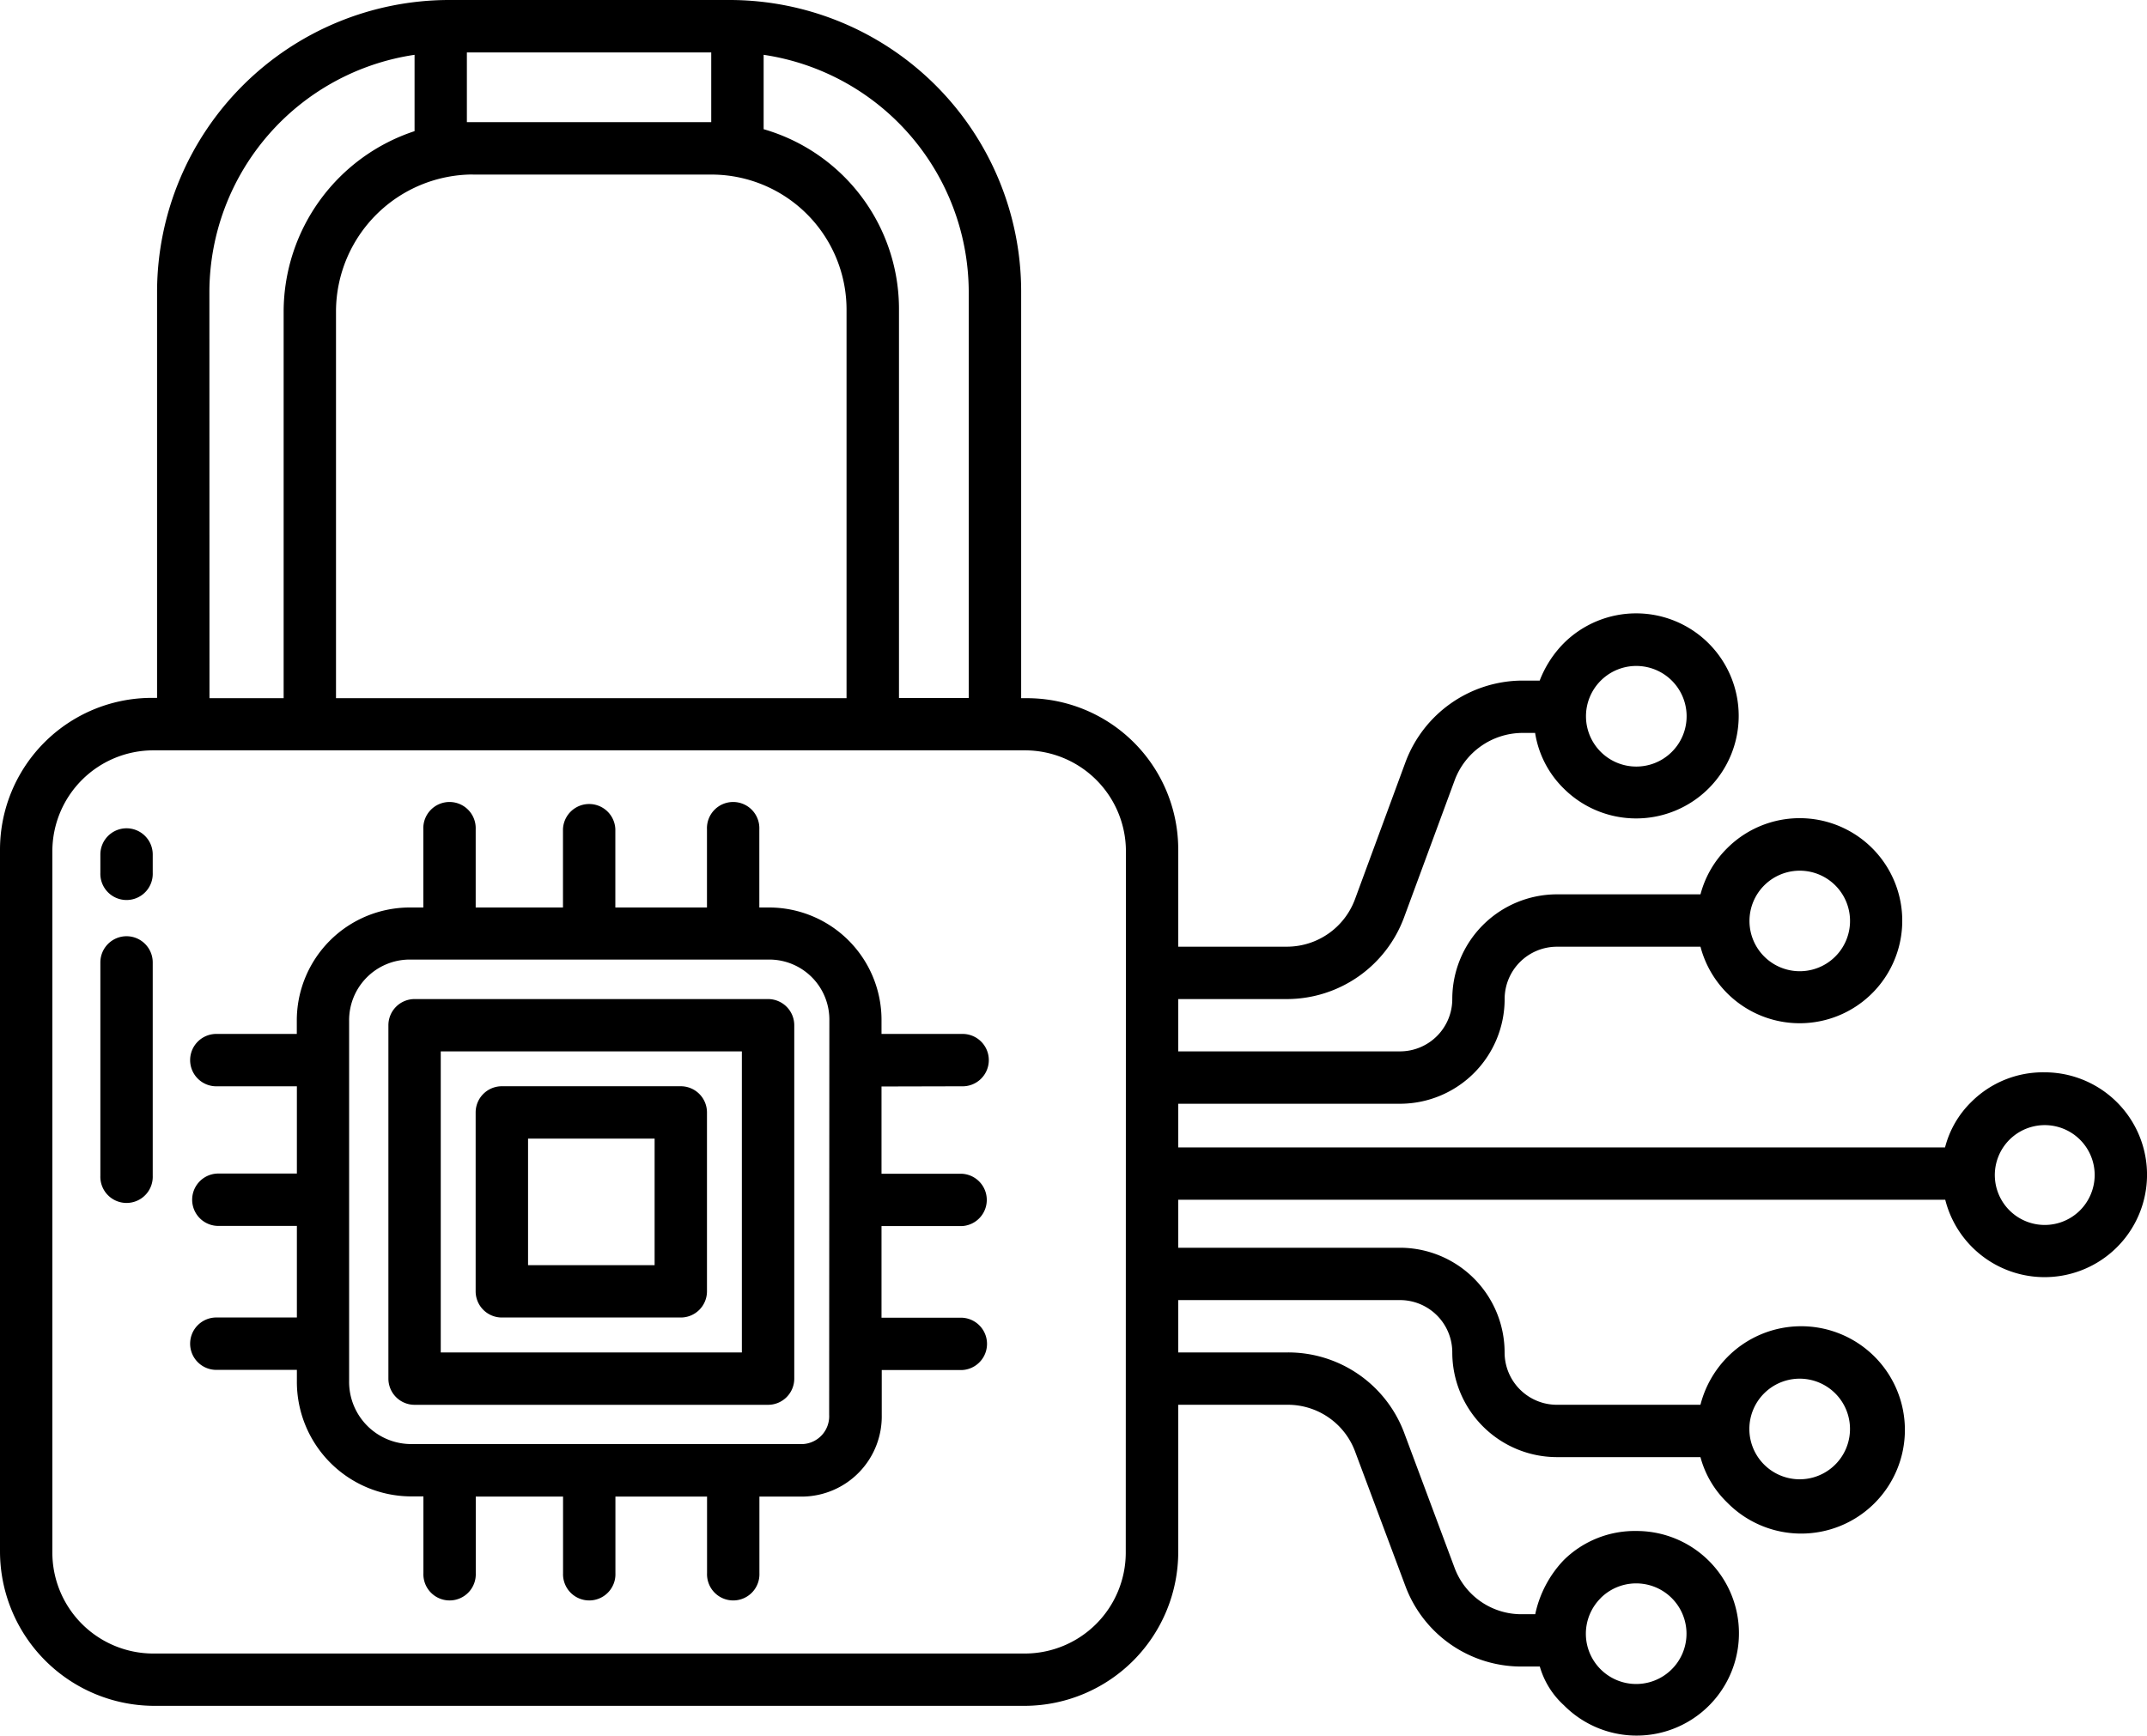 <svg xmlns="http://www.w3.org/2000/svg" width="54.825" height="44.332" viewBox="0 0 54.825 44.332">
  <g id="padlock_3_" data-name="padlock (3)" transform="translate(-10 -57)">
    <path id="Path_320" data-name="Path 320" d="M62.2,84.39a2.588,2.588,0,0,0-1.854.75,2.49,2.49,0,0,0-.678,1.168H40.087V85.193h5.677a2.675,2.675,0,0,0,2.658-2.674,1.336,1.336,0,0,1,1.321-1.337h3.68a2.619,2.619,0,1,0,.682-2.517,2.579,2.579,0,0,0-.682,1.179h-3.68a2.675,2.675,0,0,0-2.658,2.674,1.336,1.336,0,0,1-1.321,1.337H40.087V82.519h2.788a3.193,3.193,0,0,0,2.976-2.079l1.294-3.507a1.856,1.856,0,0,1,1.722-1.212H49.2a2.541,2.541,0,0,0,.73,1.419,2.619,2.619,0,1,0,0-3.708,2.777,2.777,0,0,0-.613.952h-.45a3.2,3.2,0,0,0-2.976,2.081L44.6,79.97a1.855,1.855,0,0,1-1.721,1.211H40.087V78.7a3.864,3.864,0,0,0-3.9-3.866h-.111v-10.4A7.449,7.449,0,0,0,28.634,57H21.47a7.464,7.464,0,0,0-7.459,7.426v10.4h-.095A3.878,3.878,0,0,0,10,78.7V96.625a3.947,3.947,0,0,0,3.917,3.947h22.27a3.932,3.932,0,0,0,3.9-3.947V92.882h2.788A1.832,1.832,0,0,1,44.6,94.068l1.294,3.461a3.157,3.157,0,0,0,2.976,2.039h.45a2.132,2.132,0,0,0,.613.987,2.613,2.613,0,1,0,1.854-4.449,2.58,2.58,0,0,0-1.854.742,2.856,2.856,0,0,0-.73,1.384h-.333a1.82,1.82,0,0,1-1.722-1.173l-1.294-3.468a3.163,3.163,0,0,0-2.976-2.046H40.087V90.208h5.677a1.336,1.336,0,0,1,1.321,1.337,2.675,2.675,0,0,0,2.657,2.674h3.68a2.515,2.515,0,0,0,.682,1.159,2.648,2.648,0,1,0,0-3.708,2.683,2.683,0,0,0-.682,1.212h-3.68a1.336,1.336,0,0,1-1.321-1.337,2.675,2.675,0,0,0-2.657-2.674H40.087V87.645H59.673A2.616,2.616,0,1,0,62.2,84.39ZM55.05,79.616a1.284,1.284,0,1,1-.376.908,1.284,1.284,0,0,1,.376-.908Zm-4.175-5.229a1.285,1.285,0,1,1-.376.908,1.285,1.285,0,0,1,.376-.908ZM29.5,58.4a6.139,6.139,0,0,1,5.237,6.029v10.4H32.956v-9.9A4.781,4.781,0,0,0,29.5,60.3Zm-7.578-.061h6.24V60.12h-6.24Zm.152,3.12h6.111a3.451,3.451,0,0,1,3.432,3.475v9.9H18.58v-9.9A3.506,3.506,0,0,1,22.076,61.457Zm-6.727,2.969A6.139,6.139,0,0,1,20.586,58.4V60.35a4.864,4.864,0,0,0-3.343,4.583v9.9H15.349Zm23.4,32.228a2.58,2.58,0,0,1-2.58,2.58H13.917a2.58,2.58,0,0,1-2.58-2.58V78.746a2.58,2.58,0,0,1,2.58-2.58H36.171a2.58,2.58,0,0,1,2.58,2.58Zm12.125,1.165a1.285,1.285,0,1,1-.376.908A1.285,1.285,0,0,1,50.876,97.819Zm4.175-5.229a1.285,1.285,0,1,1-.376.908,1.285,1.285,0,0,1,.376-.908Zm8.062-4.67a1.275,1.275,0,1,1,.38-.908,1.284,1.284,0,0,1-.38.908Z"/>
    <path id="Path_321" data-name="Path 321" d="M108.695,286H99.669a.669.669,0,0,0-.669.669v9.026a.669.669,0,0,0,.669.669h9.026a.669.669,0,0,0,.669-.669v-9.026A.669.669,0,0,0,108.695,286Zm-.669,9.026h-7.689v-7.689h7.689Z" transform="translate(-79.082 -203.481)"/>
    <path id="Path_322" data-name="Path 322" d="M119.669,311.906h4.569a.669.669,0,0,0,.669-.669v-4.569a.669.669,0,0,0-.669-.669h-4.569a.669.669,0,0,0-.669.669v4.569A.669.669,0,0,0,119.669,311.906Zm.669-4.569h3.232v3.232h-3.232Z" transform="translate(-96.854 -221.253)"/>
    <path id="Path_323" data-name="Path 323" d="M73.474,248.262a.669.669,0,1,0,0-1.337H71.429v-.33a2.873,2.873,0,0,0-2.86-2.9h-.26v-2a.669.669,0,1,0-1.337,0v2h-2.34v-2a.669.669,0,0,0-1.337,0v2H61.066v-2a.669.669,0,1,0-1.337,0v2h-.354a2.887,2.887,0,0,0-2.877,2.9v.33H54.469a.669.669,0,1,0,0,1.337H56.5v2.229H54.469a.669.669,0,0,0,0,1.337H56.5v2.34H54.469a.669.669,0,1,0,0,1.337H56.5v.285a2.926,2.926,0,0,0,2.877,2.947h.354V260.7a.669.669,0,1,0,1.337,0v-1.958h2.229V260.7a.669.669,0,1,0,1.337,0v-1.958h2.34V260.7a.669.669,0,1,0,1.337,0v-1.958h1.124a2.048,2.048,0,0,0,2-2.084v-1.148h2.045a.669.669,0,0,0,0-1.337H71.429v-2.34h2.045a.669.669,0,0,0,0-1.337H71.429v-2.229Zm-3.382,8.391a.711.711,0,0,1-.659.747H59.374a1.588,1.588,0,0,1-1.54-1.61v-9.2a1.549,1.549,0,0,1,1.54-1.565h9.2a1.534,1.534,0,0,1,1.523,1.565Z" transform="translate(-38.919 -163.515)"/>
    <path id="Path_324" data-name="Path 324" d="M33.669,246.857a.669.669,0,0,0-.669.669v.468a.669.669,0,1,0,1.337,0v-.468A.669.669,0,0,0,33.669,246.857Z" transform="translate(-20.437 -168.7)"/>
    <path id="Path_325" data-name="Path 325" d="M33.669,271.6a.669.669,0,0,0-.669.669v5.449a.669.669,0,1,0,1.337,0v-5.449A.669.669,0,0,0,33.669,271.6Z" transform="translate(-20.437 -190.686)"/>
  </g>
</svg>
